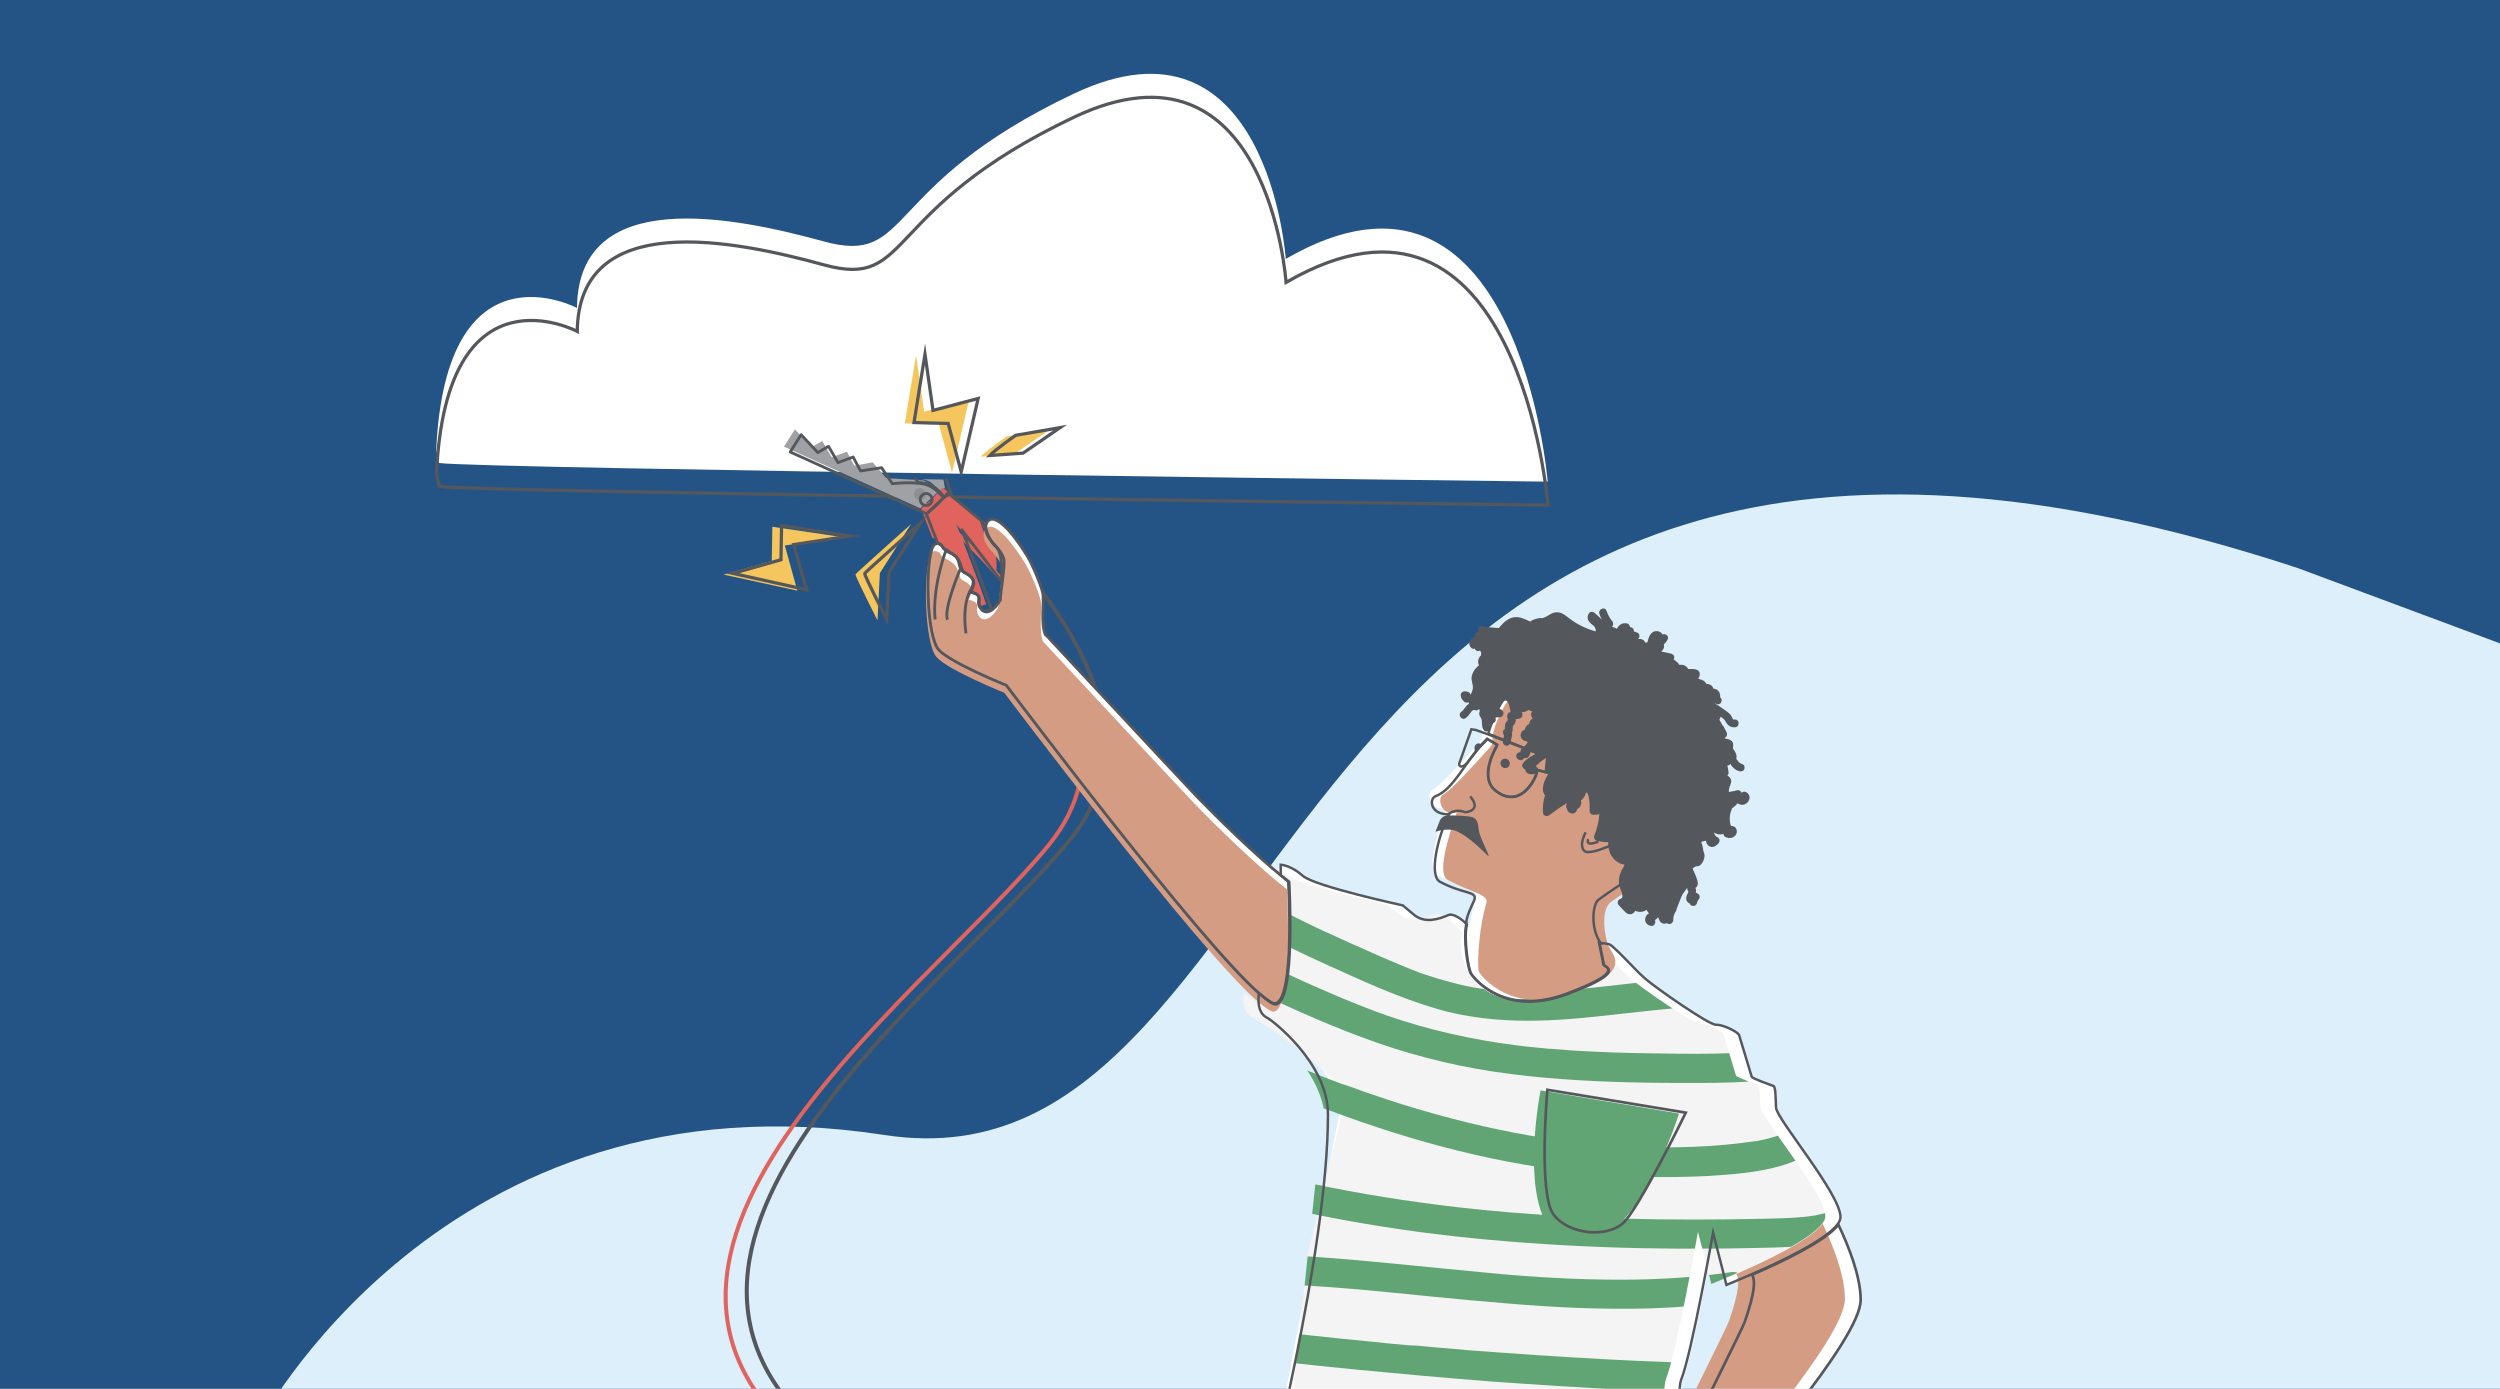 <?xml version="1.0" encoding="utf-8"?>
<!-- Generator: Adobe Illustrator 23.0.6, SVG Export Plug-In . SVG Version: 6.00 Build 0)  -->
<svg version="1.1" id="Layer_1" xmlns="http://www.w3.org/2000/svg" xmlns:xlink="http://www.w3.org/1999/xlink" x="0px" y="0px"
	 viewBox="0 0 841.9 467.7" style="enable-background:new 0 0 841.9 467.7;" xml:space="preserve">
<style type="text/css">
	.st0{clip-path:url(#SVGID_2_);fill:#235485;}
	.st1{clip-path:url(#SVGID_2_);fill:#DCEFFA;}
	.st2{clip-path:url(#SVGID_2_);fill:#FFFFFF;}
	.st3{clip-path:url(#SVGID_2_);fill:none;stroke:#54575C;stroke-width:1.097;stroke-miterlimit:10;}
	.st4{clip-path:url(#SVGID_2_);fill:none;stroke:#E0635D;stroke-width:1.358;stroke-miterlimit:10;}
	.st5{clip-path:url(#SVGID_2_);fill:none;stroke:#54575C;stroke-width:1.358;stroke-miterlimit:10;}
	.st6{clip-path:url(#SVGID_2_);}
	.st7{fill:#FFFFFF;}
	.st8{clip-path:url(#SVGID_4_);fill:#FFFFFF;}
	.st9{fill:#A0A1A4;}
	.st10{fill:#8D8F92;}
	.st11{fill:#E0635D;}
	.st12{fill:#8D8F92;stroke:#8D8F92;stroke-width:0.907;stroke-miterlimit:10;}
	.st13{fill:#4890BA;}
	.st14{clip-path:url(#SVGID_6_);fill:#F4F4F5;}
	.st15{clip-path:url(#SVGID_6_);fill:#61A575;}
	.st16{fill:#61A575;}
	.st17{fill:#D59C84;}
	.st18{fill:none;stroke:#54575C;stroke-width:0.907;stroke-miterlimit:10;}
	.st19{fill:#54575C;stroke:#54575C;stroke-width:0.907;stroke-miterlimit:10;}
	.st20{fill:none;stroke:#54575C;stroke-width:0.835;stroke-miterlimit:10;}
	.st21{fill:#54575C;}
	.st22{fill:none;stroke:#54575C;stroke-width:0.963;stroke-linecap:round;stroke-linejoin:round;stroke-miterlimit:10;}
	.st23{fill:none;stroke:#54575C;stroke-width:0.963;stroke-miterlimit:10;}
	.st24{fill:none;}
	.st25{clip-path:url(#SVGID_2_);fill:none;stroke:#54575C;stroke-width:0.907;stroke-miterlimit:10;}
	.st26{fill:#F5C65D;}
	.st27{fill:none;stroke:#54575C;stroke-width:1.097;stroke-miterlimit:10;}
</style>
<g>
	<defs>
		<rect id="SVGID_1_" x="-1.6" y="-0.6" width="844.5" height="471.3"/>
	</defs>
	<clipPath id="SVGID_2_">
		<use xlink:href="#SVGID_1_"  style="overflow:visible;"/>
	</clipPath>
	<rect x="-28.8" y="-21" class="st0" width="894.7" height="491.7"/>
	<path class="st1" d="M86.2,481.3c0,0,62.8-122,211.5-99.1c148.6,23,123.3-306.9,476.1-190.9L877.7,230L862.1,494L86.2,481.3z"/>
	<path class="st2" d="M147.8,155.9c9.8,1.9,373.4,6.3,373.4,6.3s-9.8-120.4-88.2-75c0,0-6-86.7-71.5-55.6s-53.9,58-84.1,49.7
		s-82.7-19-83.1,22.4c0,0-44.1-23.4-47.4,47.8L147.8,155.9z"/>
	<path class="st3" d="M147.9,163.8c9.8,1.9,373.4,6.3,373.4,6.3s-9.8-120.4-88.2-75c0,0-6-86.7-71.5-55.6s-53.9,58-84.1,49.7
		c-30.2-8.3-82.7-19-83.1,22.4c0,0-44.1-23.4-47.4,47.8L147.9,163.8z"/>
	<path class="st4" d="M164.7,739.9c20.5-7,40.4-15.3,60.7-22.8c46.6-17.2,79.9-51.3,101.4-95.9c23.6-48.9,9.7-94.8-37.6-122.4
		c-114.6-67.2,21.7-162.1,64.2-214.5s-49-120.2-49-120.2"/>
	<path class="st5" d="M171.8,738.2c20.5-7,40.4-15.3,60.7-22.8c46.6-17.2,79.9-51.3,101.4-95.9c23.6-48.9,9.7-94.8-37.6-122.4
		c-114.6-67.2,21.7-162.1,64.2-214.5s-45.8-120.2-45.8-120.2"/>
	<g class="st6">
		<g>
			<g>
				<g>
					<defs>
						<path id="SVGID_3_" d="M598.4,373c-0.2-3.9-0.1-6.9-0.9-7.3c-0.8-0.3-7.1-2.5-7.3-3.1s-3.9-12.8-4.2-13.9
							c-0.2-1.1-5.4-3.7-7.9-3.6c-2.4,0.1-20.2-12.4-23.6-15.3c-3.3-2.9-10.8-11.3-12.3-11.8c-0.8-0.3-2.2-0.5-3.4-0.6
							c0.7,3.4,1.4,6.8,1.4,7.3c0,0.9,8.5,2.1-12.3,9.9c-20.8,7.8-27.1-6.2-28.4-8.2c-1.1-1.6-2.7-7.4-1.5-11.9
							c-2-2.6-6.8-7.4-9.6-6.2c-3.5,1.5-8.1,3-11.8-0.1s-3.7-3.1-3.7-3.1s-29.5-6.4-33.6-9.9c-4-3.6-7.5-3.8-7.5-3.8l0,3.6
							c0.9,0.7,1.7,1.4,2.5,2c0,0,2.4,40.4-4.5,41.1c-0.8,0.1-2.7-1.2-5.4-3.5c-0.4,4.4,0.3,7.2,3.1,8.5
							c3.7,1.7,20.6,14.7,23.8,30.3c0,0-24.9,130-25.8,133.8c0,0,2.5,4.2,6.3,8.3c3.8,4,8.8,8,14.1,7.8c0.2,0,0.4,0,0.5,0
							c9.4-0.7,18.6,13.3,37.9,20.1c2.8,1,5.9,1.7,9.3,2.1c3.3,0.3,7.1,0.5,11.1,0.6c20.2,0.2,47.7-14.7,60.5-16.4h0
							c4.6-0.6,7.4-1.1,7.4-1.1s-1.1-6.5-2.4-15.5c-2.9,1.1-5.5,1.2-7.2,1.1c-1.5-0.1-5.3-1.1-9.5-2.6c-5.4-1.8-11.6-4.3-14.9-6.3
							c-5.8-3.5-3.4-12.6-3.3-14.7c0.1-2.1,12.7-5.3,16.5-7.5s9,8,10.1,7.6c2.4-0.8,4-2.1,5-3.3c-1-10.5-1.4-19.6-0.2-22.8
							c3.5-8.8,10.7-49.4,10.7-49.4l4.5,17.6c0,0,3.5-1.4,8.3-3.5c9.8-4.2,25.2-11.6,29.1-16.9c0.6-0.8,1-1.6,1-2.3
							C620.3,402.4,598.6,376.9,598.4,373z"/>
					</defs>
					<use xlink:href="#SVGID_3_"  style="overflow:visible;fill:#FFFFFF;"/>
					<clipPath id="SVGID_4_">
						<use xlink:href="#SVGID_3_"  style="overflow:visible;"/>
					</clipPath>
					<path class="st8" d="M598.4,373c-0.2-3.9-0.1-6.9-0.9-7.3c-0.8-0.3-7.1-2.5-7.3-3.1s-3.9-12.8-4.2-13.9
						c-0.2-1.1-5.4-3.7-7.9-3.6c-2.4,0.1-20.2-12.4-23.6-15.3c-3.3-2.9-10.8-11.3-12.3-11.8c-0.8-0.3-2.2-0.5-3.4-0.6
						c0.7,3.4,1.4,6.8,1.4,7.3c0,0.9,8.5,2.1-12.3,9.9c-20.8,7.8-27.1-6.2-28.4-8.2c-1.1-1.6-2.7-7.4-1.5-11.9
						c-2-2.6-6.8-7.4-9.6-6.2c-3.5,1.5-8.1,3-11.8-0.1s-3.7-3.1-3.7-3.1s-29.5-6.4-33.6-9.9c-4-3.6-7.5-3.8-7.5-3.8l0,3.6
						c0.9,0.7,1.7,1.4,2.5,2c0,0,2.4,40.4-4.5,41.1c-0.8,0.1-2.7-1.2-5.4-3.5c-0.4,4.4,0.3,7.2,3.1,8.5c3.7,1.7,32.4,21.7,31,28.2
						c0,0-32.1,132.1-33,135.9c0,0,2.5,4.2,6.3,8.3c3.8,4,8.8,8,14.1,7.8c0.2,0,0.4,0,0.5,0c9.4-0.7,18.6,13.3,37.9,20.1
						c2.8,1,5.9,1.7,9.3,2.1c3.3,0.3,7.1,0.5,11.1,0.6c20.2,0.2,47.7-14.7,60.5-16.4h0c4.6-0.6,7.4-1.1,7.4-1.1s-1.1-6.5-2.4-15.5
						c-2.9,1.1-5.5,1.2-7.2,1.1c-1.5-0.1-5.3-1.1-9.5-2.6c-5.4-1.8-11.6-4.3-14.9-6.3c-5.8-3.5-3.4-12.6-3.3-14.7
						c0.1-2.1,12.7-5.3,16.5-7.5s9,8,10.1,7.6c2.4-0.8,4-2.1,5-3.3c-1-10.5-1.4-19.6-0.2-22.8c3.5-8.8,10.7-49.4,10.7-49.4l4.5,17.6
						c0,0,3.5-1.4,8.3-3.5c9.8-4.2,25.2-11.6,29.1-16.9c0.6-0.8,1-1.6,1-2.3C620.3,402.4,598.6,376.9,598.4,373z"/>
					<path class="st8" d="M613.9,324.9c-1.9-1.6-5.4-1.9-7,0.3c-0.4,0.5-0.8,1-1.2,1.4c0,0-0.1,0.1-0.2,0.2
						c-0.2,0.1-0.4,0.3-0.4,0.3c-0.4,0.3-0.9,0.6-1.4,0.8c-0.3,0.1-0.6,0.2-0.9,0.3c-0.6,0.2-1.2,0.4-1.7,0.5
						c-0.3,0.1-0.6,0.1-0.9,0.2c0,0-0.1,0-0.1,0c-1.3,0.2-2.5,0.3-3.8,0.4c-2.6,0.1-5.3,0.1-7.9,0c-3.4-0.1-6.8,0-10.3,0.1
						c-13.8,0.6-27.5,2.8-41.2,4c-6.8,0.6-13.7,1-20.6,0.8c-1.7,0-3.4-0.1-5.2-0.2c-0.4,0-0.7-0.1-1.1-0.1c-0.1,0-0.1,0-0.2,0
						c0,0,0,0-0.1,0c-0.9-0.1-1.8-0.2-2.7-0.3c-3.4-0.4-6.7-1-10-1.8c-3.3-0.8-6.6-1.7-9.9-2.8c-0.7-0.2-1.5-0.5-2.2-0.7
						c-0.4-0.1-0.8-0.3-1.2-0.4c-0.2-0.1-0.9-0.3-0.2-0.1c0.7,0.3-0.1,0-0.2-0.1c-1.6-0.6-3.2-1.2-4.8-1.9c-6.2-2.5-12.3-5.3-18.4-8
						c-12.1-5.4-24.2-11-35.3-18.4c-0.6-0.4-1.2-0.8-1.9-1.3c-0.2-0.1-0.4-0.3-0.6-0.4c-0.5-0.3,0.3,0.2,0.3,0.2
						c-0.4-0.2-0.8-0.5-1.1-0.8c-1.1-0.8-2.2-1.4-3.6-1.3c-1.2,0.1-2.6,0.7-3.4,1.6c-1.6,1.9-1.9,5.4,0.3,7
						c11.2,8.1,23.5,14.4,36.1,20.1c12.8,5.8,25.6,11.8,39.1,15.7c13.8,3.9,28.2,4.4,42.4,3.4c14-1,27.9-3.2,41.9-4.1
						c3.5-0.2,7.1-0.4,10.6-0.4c3,0,5.9,0.1,8.9,0.1c5.7-0.1,12.1-0.7,16.8-4.3c1.3-1,2.4-2,3.4-3.3c0.8-1.1,1.4-2.2,1.3-3.6
						C615.4,327.1,614.8,325.7,613.9,324.9z"/>
					<path class="st8" d="M650.5,340.6c-1.6-2.2-4.5-3-6.9-1.5c-3,1.9-6.1,3.6-9.3,5.2c-0.4,0.2-0.7,0.3-1.1,0.5
						c0,0-0.1,0.1-0.2,0.1c-0.1,0-0.2,0.1-0.2,0.1c-0.8,0.4-1.7,0.8-2.5,1.1c-1.6,0.7-3.3,1.4-4.9,2c-3.3,1.2-6.6,2.3-9.9,3.2
						c-1.7,0.5-3.4,0.9-5.2,1.3c-0.8,0.2-1.7,0.4-2.5,0.5c-0.1,0-0.1,0-0.2,0c-0.1,0-0.2,0-0.3,0c-0.5,0.1-1,0.2-1.5,0.2
						c-15.1,2.4-30.6,1.9-45.9,1.7c-7.5-0.1-15-0.4-22.5-0.8c-1.8-0.1-3.6-0.2-5.4-0.4c-0.9-0.1-1.8-0.1-2.7-0.2
						c-0.5,0-1-0.1-1.5-0.1c-0.2,0-0.3,0-0.5,0c0,0,0,0,0,0c-3.7-0.4-7.4-0.7-11.2-1.2c-14.8-1.9-29.3-5.1-43.4-10
						c-0.8-0.3-1.7-0.6-2.5-0.9c-0.5-0.2-0.9-0.3-1.4-0.5c-0.2-0.1-0.4-0.1-0.5-0.2c0,0,0,0,0,0c-1.7-0.7-3.5-1.3-5.2-2
						c-3.5-1.4-6.9-2.8-10.3-4.3c-6.8-2.9-13.5-6-20.2-9.2c-1.7-0.8-3.4-1.6-5.1-2.4c-2.4-1.1-5.5-0.4-6.7,2.1
						c-1.1,2.3-0.4,5.5,2.1,6.7c13.6,6.4,27.2,12.8,41.3,18c14.4,5.4,29.2,9.3,44.5,11.6c15.3,2.3,30.7,3.2,46.1,3.6
						c7.7,0.2,15.4,0.2,23.1,0.2c7.8,0,15.7-0.2,23.5-1.1c15.1-1.8,29.6-6.4,42.8-13.9c1.5-0.9,3.1-1.8,4.6-2.7
						C651.2,346.1,652,342.8,650.5,340.6z"/>
					<path class="st8" d="M648,370.4c-0.2-2.7-2.4-4.8-5.2-4.7c-7,0.1-13.4,3-19.3,6.5c-2.8,1.6-5.4,3.4-8.1,5.1
						c-1.4,0.9-2.8,1.7-4.2,2.5c-0.7,0.4-1.4,0.7-2.1,1.1c-0.3,0.1-0.6,0.3-0.9,0.4c-0.2,0.1-0.3,0.2-0.5,0.2
						c-3.4,1.5-7,2.5-10.7,3.2c-0.1,0-0.2,0-0.2,0c-0.1,0-0.2,0-0.3,0c-0.5,0.1-0.9,0.1-1.4,0.2c-1,0.1-2,0.3-3,0.4
						c-1.8,0.2-3.7,0.4-5.5,0.6c-7.4,0.7-14.8,0.9-22.3,0.9c-3.7,0-7.4-0.1-11-0.3c-1.9-0.1-3.7-0.2-5.6-0.3
						c-0.9-0.1-1.8-0.1-2.7-0.2c-0.4,0-0.9-0.1-1.3-0.1c-0.2,0-0.6-0.1-0.6-0.1c-7.3-0.7-14.6-1.7-21.9-2.9
						c-14.7-2.5-29.3-6.2-43.5-10.6c-3.5-1.1-7.1-2.3-10.6-3.5c-1.8-0.6-3.6-1.2-5.3-1.9c-0.9-0.3-1.7-0.6-2.6-0.9
						c-0.2-0.1-0.4-0.1-0.6-0.2c-0.2-0.1-0.9-0.4-0.3-0.1c0.6,0.2,0,0-0.1,0c-0.3-0.1-0.6-0.2-0.9-0.3c-7-2.6-13.9-5.4-20.8-8.4
						c-1.7-0.7-3.3-1.4-5-2.2c-2.4-1.1-5.5-0.5-6.7,2.1c-1.1,2.3-0.5,5.6,2.1,6.7c14,6.2,28.3,11.8,42.9,16.6
						c14.3,4.7,28.8,8.6,43.5,11.4c15,2.9,30.2,4.6,45.4,5.1c7.5,0.2,15,0.1,22.5-0.3c7.8-0.5,15.8-1.1,23.4-3.2
						c6.9-1.9,13-5.5,19-9.3c2.7-1.7,5.5-3.5,8.3-5c0.3-0.2,0.6-0.3,0.9-0.4c0,0,0,0,0.1-0.1c0,0,0,0,0.1,0c0.7-0.3,1.5-0.7,2.2-1
						c1.4-0.6,2.9-1,4.4-1.4c0,0,0.1,0,0.1,0c0.2,0.1,0.8-0.1,1.1-0.2c0.8-0.1,1.6-0.1,2.4-0.2C645.9,375.5,648.3,373,648,370.4z"/>
					<path class="st8" d="M667.5,392.2c-1-2.6-3.6-3.9-6.3-3.2c-7.1,1.8-13.5,5.5-19.7,9.3c-3,1.8-5.9,3.7-9,5.4
						c-1.5,0.9-3,1.7-4.6,2.4c0,0-0.1,0.1-0.1,0.1c-0.1,0-0.2,0.1-0.3,0.1c-0.3,0.2-0.7,0.3-1.1,0.5c-0.8,0.4-1.7,0.7-2.5,1
						c-1.8,0.7-3.7,1.2-5.7,1.6c-0.4,0.1-0.8,0.2-1.2,0.3c-0.3,0-0.5,0.1-0.8,0.1c-1,0.2-2.1,0.3-3.1,0.4c-4.1,0.4-8.2,0.5-12.2,0.6
						c-8.3,0.2-16.6,0.3-24.9,0.3c-16.5,0-33-0.4-49.5-1.5c-4.1-0.3-8.2-0.6-12.3-0.9c-1.1-0.1-2.1-0.2-3.2-0.3
						c-0.2,0-0.7-0.1-0.8-0.1c-0.5,0-1-0.1-1.5-0.1c-2-0.2-4.1-0.4-6.1-0.6c-8.2-0.8-16.4-1.9-24.6-3.1c-16.3-2.4-32.4-5.6-48.4-9.6
						c-2-0.5-4-1-5.9-1.6c-2.5-0.7-5.5,1.2-6,3.7c-0.5,2.7,1.1,5.2,3.7,6c16,4.3,32.3,7.7,48.7,10.3c16.7,2.7,33.5,4.5,50.4,5.7
						c16.6,1.2,33.3,1.8,49.9,1.9c8.3,0,16.6,0,24.9-0.2c8.6-0.2,17.3-0.2,25.7-2c7.3-1.6,14-5.2,20.4-9.1c3-1.8,6-3.8,9.1-5.6
						c1.5-0.9,3-1.7,4.6-2.5c0.3-0.2,0.8-0.5,1.2-0.6c0,0-0.8,0.4-0.3,0.1c0.2-0.1,0.3-0.2,0.5-0.2c0.9-0.4,1.8-0.8,2.6-1.1
						c1.6-0.6,3.2-1.2,4.9-1.6C666.8,397.8,668.4,394.6,667.5,392.2z"/>
					<path class="st8" d="M593.8,433.4c-0.2-2.5-2.4-5.1-5.2-4.7c-21.1,3.1-42.6,3-63.8,1.7c-5.8-0.4-11.7-0.8-17.5-1.4
						c-22-2-44-4.6-66.1-5.9c-6.1-0.4-12.3-0.6-18.5-0.7c-2.6,0-5,2.6-4.7,5.2c0.3,2.8,2.4,4.7,5.2,4.7c13.2,0.2,26.3,1.1,39.5,2.2
						c16.6,1.5,33.2,3.4,49.8,4.7c16.4,1.4,32.8,2.2,49.2,1.7c9.2-0.3,18.3-1.1,27.4-2.4c1.3-0.2,2.5-0.6,3.4-1.6
						C593.4,436.1,593.9,434.7,593.8,433.4z"/>
					<path class="st8" d="M642.6,452.5c-1.6-2.3-4.5-2.9-6.9-1.5c-0.7,0.4-1.3,0.8-2,1.1c-0.4,0.2-0.8,0.4-1.2,0.6
						c-0.2,0.1-0.3,0.2-0.5,0.3c-0.5,0.3-0.2,0.2,0.1,0c-1.3,0.8-3,1.3-4.4,1.9c-3,1.1-6.1,2-9.2,2.7c-0.8,0.2-1.6,0.3-2.4,0.5
						c-0.1,0-0.1,0-0.2,0c-0.3-0.1-1,0.2-1.3,0.2c-1.6,0.3-3.3,0.5-4.9,0.7c-3.2,0.4-6.5,0.6-9.8,0.7c-6.7,0.2-13.4,0.1-20.1-0.2
						c-7.5-0.3-15-0.6-22.5-0.9c-15-0.7-30-1.6-45-2.7c-7.6-0.5-15.1-1.1-22.7-1.8c-1.8-0.2-3.6-0.3-5.4-0.5
						c-0.9-0.1-1.8-0.2-2.7-0.2c-0.2,0-0.4,0-0.5,0c-0.5,0-1-0.1-1.5-0.1c-3.8-0.3-7.5-0.7-11.3-1.1c-14.9-1.4-29.9-3.1-44.8-4.9
						c-1.9-0.2-3.8-0.5-5.6-0.7c-2.6-0.3-5.4,0.9-6,3.7c-0.4,2.4,1,5.6,3.7,6c15.1,1.9,30.2,3.6,45.4,5.1
						c15.5,1.5,30.9,2.9,46.4,4.1c15.1,1.1,30.2,2.1,45.4,2.8c7.6,0.4,15.3,0.7,22.9,1c6.9,0.3,13.7,0.5,20.6,0.4
						c13.9-0.2,27.8-2,40.4-8c1.5-0.7,2.9-1.5,4.3-2.3C643.4,458.1,644.1,454.7,642.6,452.5z"/>
				</g>
			</g>
			<path class="st9" d="M311.1,161.8c2.5,1.3,4.7,3.9,4.7,3.9l-5.9,5.5l-45.9-20.8l3.7-5.8l5.6,6l3.6-2.1l3.2,5.5l5.1-1.9l2.5,4.7
				l6.2-1.1l4.5,5.3"/>
			<path class="st9" d="M317.7,161.5l0.5,2.8l-2.4,1.4c0,0-0.8-4.4-6.8-4.4h-2.5"/>
			<circle class="st10" cx="309.8" cy="166.4" r="2"/>
			<path class="st11" d="M333.6,182.3c-2.8-2.5-3.8-7.8-3.8-7.8l-12.4-10.3c0,0-3.5,3.9-4.2,4.5c-1,0.8-2,1.7-3,2.6
				c1.5,3.8,2.4,6.4,3.8,9.8c0.5,0.1,1.1,0.4,1.4,1c1.4,2.5,3.6,2,5,3.9c1,1.4,0.8,4,2,4.6c0.3,0.1,0.5,0.3,0.7,0.4
				c1.8,1,2.6,1.8,2.8,2.9c0.1,0.7-0.1,1.4-0.5,2.4c-0.1,0.4-0.3,0.8-0.5,1.2c0.7,0.2,1.3,0.3,1.7,0.5c0.9,0.4,1.2,0.9,1.2,1.4
				c0.1,0.9-0.4,2,0.4,3.3c0.2,0.3,0.4,0.5,0.7,0.8c0.2,0.2,0.4,0.3,0.6,0.4c0.1,0.1,0.3,0.1,0.4,0.1c0.6,0.1,1.2-0.2,1.9-0.4
				c0.1-0.1,0.2-0.1,0.3-0.2c0,0,0,0,0,0c-3.1-9-6.5-17.9-10-26.8l13.3,17.3C335.5,194.1,336.4,184.8,333.6,182.3z"/>
			<path class="st7" d="M619.3,411.7c-4,5.4-19.4,12.7-29.1,16.9c2.4,3.2-2.5,15.7-2.5,16c0,0.6-19.4,39.6-19.4,39.6
				s-0.4,1.1-1.5,2.4c-1,1.2-2.6,2.5-5,3.3c-1.1,0.4-6.3-9.8-10.1-7.6s-16.4,5.4-16.5,7.5c-0.1,2.1-2.5,11.2,3.3,14.7
				c3.2,2,9.5,4.4,14.9,6.3c4.3,1.4,8,2.5,9.5,2.6c1.7,0.1,4.3,0,7.2-1.1c3-1.1,6.3-3.2,9.1-7.1c5.7-7.8,47.5-54.4,47.6-68.1
				C626.8,429.1,622.8,418.9,619.3,411.7z"/>
			<g>
				<g>
					<defs>
						<path id="SVGID_5_" d="M592.8,372.6c-0.2-3.9-0.1-6.9-0.9-7.3c-0.8-0.3-7.1-2.5-7.3-3.1c-0.2-0.6-3.9-12.8-4.2-13.9
							c-0.2-1.1-5.4-3.7-7.9-3.6c-2.4,0.1-20.2-12.4-23.6-15.3c-3.3-2.9-10.8-11.3-12.3-11.8c-0.8-0.3-2.2-0.5-3.4-0.6
							c0.7,3.4,1.4,6.8,1.4,7.3c0,0.9,8.5,2.1-12.3,9.9c-20.8,7.8-27.1-6.2-28.4-8.2c-1.1-1.6-2.7-7.4-1.5-11.9
							c-2-2.6-6.8-7.4-9.6-6.2c-3.5,1.5-8.1,3-11.8-0.1s-3.7-3.1-3.7-3.1s-29.5-6.4-33.6-9.9c-4-3.6-7.5-3.8-7.5-3.8l0,3.6
							c0.9,0.7,1.7,1.4,2.5,2c0,0,2.4,40.4-4.5,41.1c-0.8,0.1-2.7-1.2-5.4-3.5c-0.4,4.4,0.3,7.2,3.1,8.5
							c3.7,1.7,20.6,14.7,23.8,30.3c0,0-12.8,121.3-13.7,125.1c0,0-9.6,12.9-5.8,17c3.8,4,8.8,8,14.1,7.8c0.2,0,0.4,0,0.5,0
							c9.4-0.7,18.6,13.3,37.9,20.1c2.8,1,5.9,1.7,9.3,2.1c3.3,0.3,7.1,0.5,11.1,0.6c20.2,0.2,47.7-14.7,60.5-16.4l0,0
							c4.6-0.6,7.4-1.1,7.4-1.1s-1.1-6.5-2.4-15.5c-2.9,1.1-5.5,1.2-7.2,1.1c-1.5-0.1-5.3-1.1-9.5-2.6c-5.4-1.8-11.6-4.3-14.9-6.3
							c-5.8-3.5-3.4-12.6-3.3-14.7c0.1-2.1,12.7-5.3,16.5-7.5c3.8-2.2,9,8,10.1,7.6c2.4-0.8,4-2.1,5-3.3c-1-10.5-1.4-19.6-0.2-22.8
							c3.5-8.8,10.7-49.4,10.7-49.4l4.5,17.6c0,0,3.5-1.4,8.3-3.5c9.8-4.2,25.2-11.6,29.1-16.9c0.6-0.8,1-1.6,1-2.3
							C614.8,402,593,376.6,592.8,372.6z"/>
					</defs>
					<clipPath id="SVGID_6_">
						<use xlink:href="#SVGID_5_"  style="overflow:visible;"/>
					</clipPath>
					<path class="st14" d="M592.8,372.6c-0.2-3.9-0.1-6.9-0.9-7.3c-0.8-0.3-7.1-2.5-7.3-3.1c-0.2-0.6-3.9-12.8-4.2-13.9
						c-0.2-1.1-5.4-3.7-7.9-3.6c-2.4,0.1-20.2-12.4-23.6-15.3c-3.3-2.9-10.8-11.3-12.3-11.8c-0.8-0.3-2.2-0.5-3.4-0.6
						c0.7,3.4,1.4,6.8,1.4,7.3c0,0.9,8.5,2.1-12.3,9.9c-20.8,7.8-27.1-6.2-28.4-8.2c-1.1-1.6-2.7-7.4-1.5-11.9
						c-2-2.6-6.8-7.4-9.6-6.2c-3.5,1.5-8.1,3-11.8-0.1s-3.7-3.1-3.7-3.1s-29.5-6.4-33.6-9.9c-4-3.6-7.5-3.8-7.5-3.8l0,3.6
						c0.9,0.7,1.7,1.4,2.5,2c0,0,2.4,40.4-4.5,41.1c-0.8,0.1-2.7-1.2-5.4-3.5c-0.4,4.4,0.3,7.2,3.1,8.5c3.7,1.7,32.4,21.7,31,28.2
						c0,0-32.1,132.1-33,135.9c0,0,2.5,4.2,6.3,8.3c3.8,4,8.8,8,14.1,7.8c0.2,0,0.4,0,0.5,0c9.4-0.7,18.6,13.3,37.9,20.1
						c2.8,1,5.9,1.7,9.3,2.1c3.3,0.3,7.1,0.5,11.1,0.6c20.2,0.2,47.7-14.7,60.5-16.4l0,0c4.6-0.6,7.4-1.1,7.4-1.1s-1.1-6.5-2.4-15.5
						c-2.9,1.1-5.5,1.2-7.2,1.1c-1.5-0.1-5.3-1.1-9.5-2.6c-5.4-1.8-11.6-4.3-14.9-6.3c-5.8-3.5-3.4-12.6-3.3-14.7
						c0.1-2.1,12.7-5.3,16.5-7.5c3.8-2.2,9,8,10.1,7.6c2.4-0.8,4-2.1,5-3.3c-1-10.5-1.4-19.6-0.2-22.8c3.5-8.8,10.7-49.4,10.7-49.4
						l4.5,17.6c0,0,3.5-1.4,8.3-3.5c9.8-4.2,25.2-11.6,29.1-16.9c0.6-0.8,1-1.6,1-2.3C614.8,402,593,376.6,592.8,372.6z"/>
					<path class="st15" d="M608.3,324.6c-1.9-1.6-5.4-1.9-7,0.3c-0.4,0.5-0.8,1-1.2,1.4c0,0-0.1,0.1-0.2,0.2
						c-0.2,0.1-0.4,0.3-0.4,0.3c-0.4,0.3-0.9,0.6-1.4,0.8c-0.3,0.1-0.6,0.2-0.9,0.3c-0.6,0.2-1.2,0.4-1.7,0.5
						c-0.3,0.1-0.6,0.1-0.9,0.2c0,0-0.1,0-0.1,0c-1.3,0.2-2.5,0.3-3.8,0.4c-2.6,0.1-5.3,0.1-7.9,0c-3.4-0.1-6.8,0-10.3,0.1
						c-13.8,0.6-27.5,2.8-41.2,4c-6.8,0.6-13.7,1-20.6,0.8c-1.7,0-3.4-0.1-5.2-0.2c-0.4,0-0.7-0.1-1.1-0.1c-0.1,0-0.1,0-0.2,0
						c0,0,0,0-0.1,0c-0.9-0.1-1.8-0.2-2.7-0.3c-3.4-0.4-6.7-1-10-1.8c-3.3-0.8-6.6-1.7-9.9-2.8c-0.7-0.2-1.5-0.5-2.2-0.7
						c-0.4-0.1-0.8-0.3-1.2-0.4c-0.2-0.1-0.9-0.3-0.2-0.1c0.7,0.3-0.1,0-0.2-0.1c-1.6-0.6-3.2-1.2-4.8-1.9c-6.2-2.5-12.3-5.3-18.4-8
						c-12.1-5.4-24.2-11-35.3-18.4c-0.6-0.4-1.2-0.8-1.9-1.3c-0.2-0.1-0.4-0.3-0.6-0.4c-0.5-0.3,0.3,0.2,0.3,0.2
						c-0.4-0.2-0.8-0.5-1.1-0.8c-1.1-0.8-2.2-1.4-3.6-1.3c-1.2,0.1-2.6,0.7-3.4,1.6c-1.6,1.9-1.9,5.4,0.3,7
						c11.2,8.1,23.5,14.4,36.1,20.1c12.8,5.8,25.6,11.8,39.1,15.7c13.8,3.9,28.2,4.4,42.4,3.4c14-1,27.9-3.2,41.9-4.1
						c3.5-0.2,7.1-0.4,10.6-0.4c3,0,5.9,0.1,8.9,0.1c5.7-0.1,12.1-0.7,16.8-4.3c1.3-1,2.4-2,3.4-3.3c0.8-1.1,1.4-2.2,1.3-3.6
						C609.9,326.8,609.2,325.4,608.3,324.6z"/>
					<path class="st15" d="M644.9,340.3c-1.6-2.2-4.5-3-6.9-1.5c-3,1.9-6.1,3.6-9.3,5.2c-0.4,0.2-0.7,0.3-1.1,0.5
						c0,0-0.1,0.1-0.2,0.1c-0.1,0-0.2,0.1-0.2,0.1c-0.8,0.4-1.7,0.8-2.5,1.1c-1.6,0.7-3.3,1.4-4.9,2c-3.3,1.2-6.6,2.3-9.9,3.2
						c-1.7,0.5-3.4,0.9-5.2,1.3c-0.8,0.2-1.7,0.4-2.5,0.5c-0.1,0-0.1,0-0.2,0c-0.1,0-0.2,0-0.3,0c-0.5,0.1-1,0.2-1.5,0.2
						c-15.1,2.4-30.6,1.9-45.9,1.7c-7.5-0.1-15-0.4-22.5-0.8c-1.8-0.1-3.6-0.2-5.4-0.4c-0.9-0.1-1.8-0.1-2.7-0.2
						c-0.5,0-1-0.1-1.5-0.1c-0.2,0-0.3,0-0.5,0c0,0,0,0,0,0c-3.7-0.4-7.4-0.7-11.2-1.2c-14.8-1.9-29.3-5.1-43.4-10
						c-0.8-0.3-1.7-0.6-2.5-0.9c-0.5-0.2-0.9-0.3-1.4-0.5c-0.2-0.1-0.4-0.1-0.5-0.2c0,0,0,0,0,0c-1.7-0.7-3.5-1.3-5.2-2
						c-3.5-1.4-6.9-2.8-10.3-4.3c-6.8-2.9-13.5-6-20.2-9.2c-1.7-0.8-3.4-1.6-5.1-2.4c-2.4-1.1-5.5-0.4-6.7,2.1
						c-1.1,2.3-0.4,5.5,2.1,6.7c13.6,6.4,27.2,12.8,41.3,18c14.4,5.4,29.2,9.3,44.5,11.6c15.3,2.3,30.7,3.2,46.1,3.6
						c7.7,0.2,15.4,0.2,23.1,0.2c7.8,0,15.7-0.2,23.5-1.1c15.1-1.8,29.6-6.4,42.8-13.9c1.5-0.9,3.1-1.8,4.6-2.7
						C645.7,345.8,646.5,342.4,644.9,340.3z"/>
					<path class="st15" d="M642.5,370c-0.2-2.7-2.4-4.8-5.2-4.7c-7,0.1-13.4,3-19.3,6.5c-2.8,1.6-5.4,3.4-8.1,5.1
						c-1.4,0.9-2.8,1.7-4.2,2.5c-0.7,0.4-1.4,0.7-2.1,1.1c-0.3,0.1-0.6,0.3-0.9,0.4c-0.2,0.1-0.3,0.2-0.5,0.2
						c-3.4,1.5-7,2.5-10.7,3.2c-0.1,0-0.2,0-0.2,0c-0.1,0-0.2,0-0.3,0c-0.5,0.1-0.9,0.1-1.4,0.2c-1,0.1-2,0.3-3,0.4
						c-1.8,0.2-3.7,0.4-5.5,0.6c-7.4,0.7-14.8,0.9-22.3,0.9c-3.7,0-7.4-0.1-11-0.3c-1.9-0.1-3.7-0.2-5.6-0.3
						c-0.9-0.1-1.8-0.1-2.7-0.2c-0.4,0-0.9-0.1-1.3-0.1c-0.2,0-0.6-0.1-0.6-0.1c-7.3-0.7-14.6-1.7-21.9-2.9
						c-14.7-2.5-29.3-6.2-43.5-10.6c-3.5-1.1-7.1-2.3-10.6-3.5c-1.8-0.6-3.6-1.2-5.3-1.9c-0.9-0.3-1.7-0.6-2.6-0.9
						c-0.2-0.1-0.4-0.1-0.6-0.2c-0.2-0.1-0.9-0.4-0.3-0.1c0.6,0.2,0,0-0.1,0c-0.3-0.1-0.6-0.2-0.9-0.3c-7-2.6-13.9-5.4-20.8-8.4
						c-1.7-0.7-3.3-1.4-5-2.2c-2.4-1.1-5.5-0.5-6.7,2.1c-1.1,2.3-0.5,5.6,2.1,6.7c14,6.2,28.3,11.8,42.9,16.6
						c14.3,4.7,28.8,8.6,43.5,11.4c15,2.9,30.2,4.6,45.4,5.1c7.5,0.2,15,0.1,22.5-0.3c7.8-0.5,15.8-1.1,23.4-3.2
						c6.9-1.9,13-5.5,19-9.3c2.7-1.7,5.5-3.5,8.3-5c0.3-0.2,0.6-0.3,0.9-0.4c0,0,0,0,0.1-0.1c0,0,0,0,0.1,0c0.7-0.3,1.5-0.7,2.2-1
						c1.4-0.6,2.9-1,4.4-1.4c0,0,0.1,0,0.1,0c0.2,0.1,0.8-0.1,1.1-0.2c0.8-0.1,1.6-0.1,2.4-0.2C640.3,375.2,642.7,372.6,642.5,370z"
						/>
					<path class="st15" d="M661.9,391.8c-1-2.6-3.6-3.9-6.3-3.2c-7.1,1.8-13.5,5.5-19.7,9.3c-3,1.8-5.9,3.7-9,5.4
						c-1.5,0.9-3,1.7-4.6,2.4c0,0-0.1,0.1-0.1,0.1c-0.1,0-0.2,0.1-0.3,0.1c-0.3,0.2-0.7,0.3-1.1,0.5c-0.8,0.4-1.7,0.7-2.5,1
						c-1.8,0.7-3.7,1.2-5.7,1.6c-0.4,0.1-0.8,0.2-1.2,0.3c-0.3,0-0.5,0.1-0.8,0.1c-1,0.2-2.1,0.3-3.1,0.4c-4.1,0.4-8.2,0.5-12.2,0.6
						c-8.3,0.2-16.6,0.3-24.9,0.3c-16.5,0-33-0.4-49.5-1.5c-4.1-0.3-8.2-0.6-12.3-0.9c-1.1-0.1-2.1-0.2-3.2-0.3
						c-0.2,0-0.7-0.1-0.8-0.1c-0.5,0-1-0.1-1.5-0.1c-2-0.2-4.1-0.4-6.1-0.6c-8.2-0.8-16.4-1.9-24.6-3.1c-16.3-2.4-32.4-5.6-48.4-9.6
						c-2-0.5-4-1-5.9-1.6c-2.5-0.7-5.5,1.2-6,3.7c-0.5,2.7,1.1,5.2,3.7,6c16,4.3,32.3,7.7,48.7,10.3c16.7,2.7,33.5,4.5,50.4,5.7
						c16.6,1.2,33.3,1.8,49.9,1.9c8.3,0,16.6,0,24.9-0.2c8.6-0.2,17.3-0.2,25.7-2c7.3-1.6,14-5.2,20.4-9.1c3-1.8,6-3.8,9.1-5.6
						c1.5-0.9,3-1.7,4.6-2.5c0.3-0.2,0.8-0.5,1.2-0.6c0,0-0.8,0.4-0.3,0.1c0.2-0.1,0.3-0.2,0.5-0.2c0.9-0.4,1.8-0.8,2.6-1.1
						c1.6-0.6,3.2-1.2,4.9-1.6C661.2,397.4,662.8,394.2,661.9,391.8z"/>
					<path class="st15" d="M588.3,433.1c-0.2-2.5-2.4-5.1-5.2-4.7c-21.1,3.1-42.6,3-63.8,1.7c-5.8-0.4-11.7-0.8-17.5-1.4
						c-22-2-44-4.6-66.1-5.9c-6.1-0.4-12.3-0.6-18.5-0.7c-2.6,0-5,2.6-4.7,5.2c0.3,2.8,2.4,4.7,5.2,4.7c13.2,0.2,26.3,1.1,39.5,2.2
						c16.6,1.5,33.2,3.4,49.8,4.7c16.4,1.4,32.8,2.2,49.2,1.7c9.2-0.3,18.3-1.1,27.4-2.4c1.3-0.2,2.5-0.6,3.4-1.6
						C587.8,435.7,588.4,434.3,588.3,433.1z"/>
					<path class="st15" d="M637.1,452.2c-1.6-2.3-4.5-2.9-6.9-1.5c-0.7,0.4-1.3,0.8-2,1.1c-0.4,0.2-0.8,0.4-1.2,0.6
						c-0.2,0.1-0.3,0.2-0.5,0.3c-0.5,0.3-0.2,0.2,0.1,0c-1.3,0.8-3,1.3-4.4,1.9c-3,1.1-6.1,2-9.2,2.7c-0.8,0.2-1.6,0.3-2.4,0.5
						c-0.1,0-0.1,0-0.2,0c-0.3-0.1-1,0.2-1.3,0.2c-1.6,0.3-3.3,0.5-4.9,0.7c-3.2,0.4-6.5,0.6-9.8,0.7c-6.7,0.2-13.4,0.1-20.1-0.2
						c-7.5-0.3-15-0.6-22.5-0.9c-15-0.7-30-1.6-45-2.7c-7.6-0.5-15.1-1.1-22.7-1.8c-1.8-0.2-3.6-0.3-5.4-0.5
						c-0.9-0.1-1.8-0.2-2.7-0.2c-0.2,0-0.4,0-0.5,0c-0.5,0-1-0.1-1.5-0.1c-3.8-0.3-7.5-0.7-11.3-1.1c-14.9-1.4-29.9-3.1-44.8-4.9
						c-1.9-0.2-3.8-0.5-5.6-0.7c-2.6-0.3-5.4,0.9-6,3.7c-0.4,2.4,1,5.6,3.7,6c15.1,1.9,30.2,3.6,45.4,5.1
						c15.5,1.5,30.9,2.9,46.4,4.1c15.1,1.1,30.2,2.1,45.4,2.8c7.6,0.4,15.3,0.7,22.9,1c6.9,0.3,13.7,0.5,20.6,0.4
						c13.9-0.2,27.8-2,40.4-8c1.5-0.7,2.9-1.5,4.3-2.3C637.8,457.7,638.6,454.3,637.1,452.2z"/>
				</g>
			</g>
			<path class="st16" d="M518.8,367.2c0,0-9.7,48.8,11.4,51.4c21.1,2.6,35.2-43.6,35.2-43.6L518.8,367.2z"/>
			<path class="st7" d="M539.1,302c13.7-9.4,21.2-13.5,21-16.6c-0.2-2.4-29.2-30.8-29.2-30.8c0.8-4.9-6-13.9-8.2-14.6
				c-1.5-0.5-9.7-7.5-11.2-8.1c-0.7,0.2-4.5-1.6-4.5-1.6c-0.6,0.4-8.2,11-8,17.7c0,1.3-0.3,1.4-0.8,2c-6.1,6.8-13.4,14.8-15.7,15.9
				c-2.4,1.1-0.8,7.6,4.5,6.1c-2.8,8.1-6.9,20.8-3,22.8c8.2,4.3,14,4.8,12.9,7.9c-0.1,0.3-1.2,4.1-1.9,9c-0.8,6-1.1,13.2-0.5,14.1
				c1.3,2,11.5,14.6,32.3,6.8c20.8-7.8,11.7-13.1,11.1-16.2C537.7,316.1,534.6,305.1,539.1,302z"/>
			<path class="st17" d="M542.7,303.6c13.7-9.4,21.2-13.5,21-16.6c-0.2-2.4-29.2-30.8-29.2-30.8c0.8-4.9-6-13.9-8.2-14.6
				c-1.5-0.5-9.7-7.5-11.2-8.1c-0.7,0.2-4.5-1.6-4.5-1.6c-0.6,0.4-8.2,11-8,17.7c0,1.3-0.3,1.4-0.8,2c-6.1,6.8-13.4,14.8-15.7,15.9
				c-2.4,1.1-0.8,7.6,4.5,6.1c-2.8,8.1-6.9,20.8-3,22.8c8.2,4.3,14,4.8,12.9,7.9c-0.1,0.3-1.2,4.1-1.9,9c-0.8,6-1.1,13.2-0.5,14.1
				c1.3,2,11.5,14.6,32.3,6.8c20.8-7.8,11.7-13.1,11.1-16.2C541.2,317.7,538.2,306.7,542.7,303.6z"/>
			<path class="st7" d="M434.3,296.9c-0.8-0.6-1.6-1.3-2.5-2c-8.9-7.2-21.2-19.2-28.2-26.4c-7.6-8-51.2-54.8-51.2-54.8l-0.1,0.1
				c-1.8-3.9-0.3-11.7-1-14.4c-0.9-3.6-3.5-9.2-4.2-10.5c-0.1-0.1-0.1-0.3-0.2-0.4c0,0,0,0,0,0c-0.6-1.2-3.9-6.6-7.3-10.3
				c-2.5-2.6-4.9-4.3-6.5-3c-0.1,0.1-0.2,0.2-0.3,0.3c-0.5,0.7-0.4,0.9-0.6,1.5c0,0.1,0,0.2,0,0.3c-0.1,0.7,0,1.4,0.2,2.1
				c0.6,1.6,1.9,3.1,3.2,4.5c0.9,1,1.7,2,2.2,3.1c0.1,0.3,0.3,0.7,0.4,1c0.7,1.8-1.3,12.4-1.1,13.9c0,0,0,0.1-0.1,0.1
				c-0.3,0.5-0.6,1-0.9,1.4c-0.4,0.6-0.9,1.1-1.5,1.6c-0.1,0.1-0.2,0.2-0.3,0.3c0,0,0,0,0,0c0,0,0,0,0,0c0,0,0,0,0,0
				c-0.1,0.1-0.2,0.1-0.4,0.2c-0.5,0.3-1.2,0.6-1.9,0.4c-0.1,0-0.3-0.1-0.4-0.1c-0.2-0.1-0.4-0.2-0.6-0.4c-0.3-0.3-0.5-0.6-0.6-0.8
				c-0.8-1.3-0.3-2.4-0.4-3.3c-0.1-0.5-0.4-1-1.2-1.4c-0.4-0.2-1-0.4-1.7-0.5c0.2-0.4,0.4-0.8,0.5-1.2c0.4-0.9,0.6-1.7,0.5-2.4
				c-0.1-1.1-0.9-1.9-2.8-2.9c-0.2-0.1-0.5-0.3-0.7-0.4c-0.5-0.3-0.7-3-2-4.6c-1.6-2.1-4.1-2.2-5-3.9c-0.3-0.6-1-0.9-1.5-1
				c-0.5-0.1-1.2,0-1.6,0.8c-2.8,4.5-2.4,30.2,1.8,34.9c3.9,4.4,22.8,12,22.8,12s64.9,86.3,85.3,103.9c2.7,2.3,4.6,3.6,5.4,3.5
				C436.7,337.3,434.3,296.9,434.3,296.9z"/>
			<path class="st17" d="M433.4,299.5c-0.8-0.6-1.6-1.3-2.5-2c-8.9-7.2-21.2-19.2-28.2-26.4c-7.6-8-51.2-54.8-51.2-54.8l-0.1,0.1
				c-1.8-3.9-0.3-11.7-1-14.4c-0.9-3.6-3.5-9.2-4.2-10.5c-0.1-0.1-0.1-0.3-0.2-0.4c0,0,0,0,0,0c-0.6-1.2-3.9-6.6-7.3-10.3
				c-2.5-2.6-4.9-4.3-6.5-3c-0.1,0.1-0.2,0.2-0.3,0.3c-0.5,0.7-0.4,0.9-0.6,1.5c0,0.1,0,0.2,0,0.3c-0.1,0.7,0,1.4,0.2,2.1
				c0.6,1.6,1.9,3.1,3.2,4.5c0.9,1,1.7,2,2.2,3.1c0.1,0.3,0.3,0.7,0.4,1c0.7,1.8-1.3,12.4-1.1,13.9c0,0,0,0.1-0.1,0.1
				c-0.3,0.5-0.6,1-0.9,1.4c-0.4,0.6-0.9,1.1-1.5,1.6c-0.1,0.1-0.2,0.2-0.3,0.3c0,0,0,0,0,0c0,0,0,0,0,0c0,0,0,0,0,0
				c-0.1,0.1-0.2,0.1-0.4,0.2c-0.5,0.3-1.2,0.6-1.9,0.4c-0.1,0-0.3-0.1-0.4-0.1c-0.2-0.1-0.4-0.2-0.6-0.4c-0.3-0.3-0.5-0.6-0.6-0.8
				c-0.8-1.3-0.3-2.4-0.4-3.3c-0.1-0.5-0.4-1-1.2-1.4c-0.4-0.2-1-0.4-1.7-0.5c0.2-0.4,0.4-0.8,0.5-1.2c0.4-0.9,0.6-1.7,0.5-2.4
				c-0.1-1.1-0.9-1.9-2.8-2.9c-0.2-0.1-0.5-0.3-0.7-0.4c-0.5-0.3-0.7-3-2-4.6c-1.6-2.1-4.1-2.2-5-3.9c-0.3-0.6-1-0.9-1.5-1
				c-0.5-0.1-1.2,0-1.6,0.8c-2.8,4.5-2.4,30.2,1.8,34.9c3.9,4.4,22.8,12,22.8,12s64.9,86.3,85.3,103.9c2.7,2.3,4.6,3.6,5.4,3.5
				C435.7,339.9,433.4,299.5,433.4,299.5z"/>
			<path class="st17" d="M613.8,412.1c-4,5.4-19.4,12.7-29.1,16.9c2.4,3.2-2.5,15.7-2.5,16c0,0.6-19.4,39.6-19.4,39.6
				s-0.4,1.1-1.5,2.4c-1,1.2-2.6,2.5-5,3.3c-1.1,0.4-6.3-9.8-10.1-7.6c-3.8,2.2-16.4,5.4-16.5,7.5c-0.1,2.1-2.5,11.2,3.3,14.7
				c3.2,2,9.5,4.4,14.9,6.3c4.3,1.4,8,2.5,9.5,2.6c1.7,0.1,4.3,0,7.2-1.1c3-1.1,6.3-3.2,9.1-7.1c5.7-7.8,47.5-54.4,47.6-68.1
				C621.3,429.4,617.2,419.2,613.8,412.1z"/>
		</g>
		<path class="st18" d="M619.1,412.4c-4,5.4-19.4,12.7-29.1,16.9c2.4,3.2-2.5,15.7-2.5,16c0,0.6-19.4,39.6-19.4,39.6
			s-0.4,1.1-1.5,2.4c-1,1.2-2.6,2.5-5,3.3c-1.1,0.4-6.3-9.8-10.1-7.6c-3.8,2.2-16.4,5.4-16.5,7.5c-0.1,2.1-2.5,11.2,3.3,14.7
			c3.2,2,9.5,4.4,14.9,6.3c4.3,1.4,8,2.5,9.5,2.6c1.7,0.1,4.3,0,7.2-1.1c3-1.1,6.3-3.2,9.1-7.1c5.7-7.8,47.5-54.4,47.6-68.1
			C626.6,429.8,622.5,419.6,619.1,412.4z"/>
		<path class="st20" d="M534,280.3c0,0-2.5,4.4-0.4,6.3c2.1,1.9,14.3-4.4,14.3-4.4"/>
		<path class="st20" d="M534.9,282.6c0,0-1.5,2.7,3.4,0.8"/>
		<path class="st21" d="M579.2,281c0.3,0,0.6,0,0.9-0.1c0.1,0,0.2,0,0.3-0.1c0,0.5,0.3,0.9,0.7,1.1c0.8,0.3,1.6,0.5,2.4,0.1
			c0.8-0.3,1.4-1.1,1.4-2c0-0.8-0.4-1.5-1.1-1.7c-0.3-0.1-0.6-0.2-0.9-0.2c0,0,0,0,0,0c-0.6-1.8-0.5-3.6,0.2-5.4
			c0.1-0.1,0.1-0.3,0.1-0.4c0.7-0.5,1.4-1.1,2-1.8c0.5,0.4,1.1,0.6,1.8,0.5c2.2-0.3,3.1-3.3,0.9-4.3c-0.4-0.2-0.9-0.1-1.3,0.2
			c0,0-0.1,0-0.1,0.1c-0.2-0.6-0.8-1-1.4-0.9c-0.6,0.2-1.2,0.3-1.8,0.4c-0.3,0-0.7,0.2-1.1,0.2c0-0.1,0-0.2,0-0.3
			c0-0.4,0.1-0.9,0.2-1.3c0.2-0.7,0.7-1.5,0.6-2.2c-0.1-0.8-0.6-1.3-1.2-1.7c0,0-0.1,0-0.1-0.1c0.3-0.3,0.5-0.6,0.4-1.1
			c-0.1-0.7-0.2-1.5-0.4-2.2c0,0,0.1,0,0.1,0c0.5-0.1,0.8-0.3,0.9-0.6c0.1,0.1,0.2,0.2,0.2,0.4c0.2,0.3,0.5,0.6,0.8,0.9
			c0.6,0.6,1.2,1,2,1.2c0.7,0.2,1.4,0,1.7-0.7c0.3-0.6,0-1.5-0.7-1.7c-1.1-0.3-1.4-1-2-1.8c0.3-1.1-0.1-1.9-0.7-2.8
			c-0.2-0.3-0.4-0.5-0.4-0.8c0-0.7,0.2-1.2-0.1-1.9c-0.3-0.6-0.9-0.9-1.6-1.1c-0.3-0.1-0.9-0.1-1.1-0.3c0,0,0-0.1-0.1-0.1
			c0.2,0,0.3-0.1,0.4-0.2c0.6-0.5,0.6-1.2,0.3-1.8c-0.3-0.5-0.5-1-0.8-1.5c0-0.1,0-0.2-0.1-0.2c-0.1-0.2-0.2-0.4-0.4-0.5
			c-0.3-0.5-0.5-1-0.8-1.4c-0.1-0.2-0.2-0.4-0.3-0.5c0.2-0.4,0.4-0.7,0.4-1.1c0.1,0.1,0.3,0.2,0.4,0.3c0.5,0.4,1,0.7,1.2,1.2
			c0.7,1.4,1.8,2.3,3.4,2.1c1.6-0.2,1.4-2.8-0.3-2.6c-0.4,0.1-0.6-0.1-0.7-0.5c-0.2-0.5-0.5-1-0.9-1.4c-0.8-0.8-1.9-1.4-2.8-2.1
			c-0.7-0.5-1.5-1-2.2-1.4c0,0,0.1-0.1,0.1-0.1c0,0,0.1,0.1,0.1,0.1c0.6,0.4,1.3,0.4,1.8-0.2c0.4-0.5,0.4-1.5-0.2-1.8
			c0-0.1,0-0.3,0-0.4c0-0.4-0.1-0.7-0.2-1.1c-0.3-0.9-1.1-1.4-2-1.5c0,0,0,0-0.1,0c-0.1-0.4-0.4-0.8-0.7-1.1
			c-0.4-0.3-0.9-0.4-1.4-0.5c-0.4,0-0.3-0.1-0.6-0.5c-0.6-0.8-1.5-1-2.4-1.2c0.2-0.4,0.4-0.8,0.5-1.2c0.3-2.2-2.1-2.2-3.9-2.1
			c-0.1-0.2-0.1-0.3-0.3-0.5c-0.4-0.5-1-0.8-1.5-0.9c-0.3-0.1-0.8,0-1.2,0c-0.2-0.5-0.6-0.9-1.2-1.3c-0.2-0.2-0.4-0.4-0.7-0.5
			c0-0.1,0.1-0.1,0.1-0.2c0.4-0.9-0.2-1.6-1-1.8c-1.1-0.3-2.2-0.5-3.3-0.7c0.5-0.4,0.9-0.9,1-1.6c0-0.1-0.1-0.5-0.1-0.8
			c0.1-0.1,0.2-0.2,0.3-0.3c0.5-0.5,0.9-1,1.1-1.7c0.2-1-1-1.8-1.8-1.3c-0.6-1.1-2-1.5-3.2-0.9c-1.2,0.7-1.6,2.1-1.9,3.5
			c-0.3,0-0.5,0.1-0.8,0.1c-0.1-0.4-0.3-0.7-0.7-0.9c-0.5-0.4-1.1-0.4-1.7-0.3c0.7-0.6,0.7-1.9-0.3-2.2l-1.1-0.4
			c0.1-0.8-0.6-1.5-1.3-1.4c0-0.6-0.4-1.2-1.1-1.3c-0.8-0.1-1.6,0-2.2,0.5c-0.5,0.3-0.8,0.8-1.1,1.3c0,0-0.1,0-0.1,0
			c-0.3-0.1-0.5-0.3-0.8-0.4c-0.3-0.1-0.5-0.1-0.8-0.2c0.5-0.4,0.6-1.3,0.2-1.8c-0.9-1.1-1.5-2.3-2-3.6c-0.5-1.6-2.9-0.6-2.4,1
			c0.2,0.7,0.5,1.4,0.9,2c0,0-0.1-0.1-0.1-0.1c-0.8-0.8-1.6-1.5-2.5-2.3c-0.5-0.4-1.4-0.4-1.8,0.2c-1.1,1.7-0.1,3,1.3,4
			c0.7,0.5,1,1.2,1,2c0,0-0.1,0-0.1,0.1c-1.8-0.5-3.6-1.2-5.3-2.1c-1.8-0.9-3.3-2.1-4.9-3.3c-1.5-1.1-3.1-1.4-4.8-0.5
			c-0.7,0.4-1.4,0.9-2.2,1.2c-0.3,0.1-0.6,0.2-0.8,0.3c-0.2-0.1-0.3-0.1-0.5-0.1c-1.1,0.1-2.1,0.4-3.1,0.9c-0.1,0.1-0.3,0.2-0.4,0.3
			c-0.4-0.2-0.9-0.4-1.3-0.6c-1-0.4-2.1-0.9-3.2-0.9c-2.6-0.1-4.4,1.7-6,3.6c0,0,0,0,0,0.1c-1.9-0.1-3.7-0.3-5.6-0.6
			c-1.2-0.2-1.7,1-1.3,1.9c-0.9,0-1.4,0.8-1.3,1.6c0,0,0,0,0,0c-0.2,0.1-0.5,0.2-0.7,0.4c-0.4,0.3-0.7,0.6-0.9,1
			c-0.4,0.9-0.2,1.8,0.5,2.4c0.4,0.3,0.8,0.4,1.1,0.2c0.2,0.5,0.8,1,1.3,0.8c0.2,0,0.4-0.1,0.6-0.1c0,0.2,0.1,0.4,0.3,0.6
			c-0.1,0.3-0.1,0.6,0,0.9c-0.3,0.3-0.6,0.6-0.8,1.1c-0.2,0.5-0.3,1.1-0.2,1.6c0,0.3,0.1,0.5,0.3,0.7c0,0,0,0,0,0
			c-0.2,0.2-0.5,0.4-0.7,0.6c-0.4,0.4-0.7,0.8-1,1.2c-0.6,1-1,2.1-0.8,3.2c0.1,1,0.5,1.8,0.4,2.8c-0.1,0.7-0.4,1.4-0.7,2
			c-0.1,0-0.1,0-0.2,0c-0.1-0.4-0.3-0.7-0.7-0.8c-0.5-0.2-0.9-0.2-1.4-0.2c-0.5,0.1-1.1,0.6-1.1,1.1c0,0.9,0.3,1.6,0.9,2.1
			c0.3,0.4,0.8,0.7,1.2,0.6c0.2,0,0.4-0.1,0.6-0.1c0,0.2,0,0.3,0.1,0.5c-0.1,0-0.1,0.1-0.2,0.1c-1,0.7-1.4,1.9-2.4,2.6
			c-1.4,1,0.2,3.1,1.5,2.1c0.7-0.5,1.2-1.2,1.7-1.9c0.3-0.4,0.8-1,1.3-0.8c0.5,0.3,1.1,0.1,1.5-0.4c0.1,0.3,0.2,0.5,0.2,0.8
			c-0.3,0.7-0.2,1.3,0.2,1.9c0.2,0.4,0.4,0.6,0.5,1.1c0.1,1.2-0.1,2.2,0.6,3.3c0.9,1.4,3-0.2,2.1-1.6c0,0-0.1-0.1-0.1-0.2
			c0.2,0,0.4,0,0.7-0.1c0.2-0.1,0.4-0.2,0.5-0.4c0.1,0,0.3-0.1,0.4-0.2c0.3-0.2,0.5-0.5,0.5-0.9c0-0.3,0-0.5-0.1-0.8
			c0.5,0,1-0.1,1.6-0.1c1.3-0.2,1.5-1.9,0.4-2.5c-0.3-0.1-0.5-0.3-0.8-0.4c0.1-0.2,0.3-0.3,0.4-0.5c0.4-0.6,0.9-1.7,1.5-2.1
			c0.7-0.4,1.2,0.5,1.4,1.1c0.3,0.9,0.4,1.8,0.6,2.7c0,0,0,0,0,0c-0.9,0.1-1.3,1-1.1,1.8c0.1,0.3,0.2,0.6,0.1,0.9
			c-0.1,0.4-0.5,0.6-0.7,1c-0.1,0.4-0.2,0.7-0.2,1.1c0,0.2-0.1,0.4,0,0.7c0,0.2-0.2,0.2,0.1,0.1c-1,0.5-0.9,1.6-0.4,2.2
			c-0.1,0.7-0.3,1.4-0.4,2c-0.1,0.7,0.4,1.4,1.1,1.5c0.7,0.1,1.3-0.4,1.5-1.1l0.5-2.4c0.1-0.3,0-0.6-0.1-0.8
			c0.1-0.2,0.2-0.3,0.2-0.5c0.2-0.6,0-1.3,0.2-1.8c0.1-0.3,0.5-0.5,0.6-0.8c0.1-0.3,0.2-0.5,0.3-0.8c0-0.2,0.1-0.5,0-0.7
			c0.4-0.1,0.8-0.1,1.2-0.2c1-0.2,1.4-1.2,0.9-2.1c0,0,0-0.1-0.1-0.1c0.1,0,0.2,0,0.2,0c0.5,0,1-0.1,1.4-0.3
			c0.3-0.1,0.5-0.3,0.7-0.4c0.4,0.1,0.9,0.3,1.3,0.5c-0.4,0.4-0.5,0.9-0.3,1.6c0.1,0.3,0.3,0.5,0.5,0.8c-0.4,0.1-0.8,0.4-0.9,0.8
			c-0.1,0.3-0.3,0.6-0.4,1c-0.5,0.3-1,0.7-1.2,1.3c-0.1,0.2-0.1,0.4-0.2,0.6c-0.1,0-0.2,0.1-0.3,0.1c-0.6,0.3-1,0.8-1.1,1.5
			c-0.2,1.3,0.9,2.4,2.1,2.3c0,0.1,0.1,0.1,0.1,0.2c0,0.1,0.1,0.2,0.1,0.3c-0.3,0.4-0.7,0.8-0.9,1.2c0,0,0,0,0,0
			c-0.8,0.4-1.5,1-1.5,2c0,0-0.1,0-0.1,0c-0.2,0-0.3,0-0.5,0.1c-0.2,0.1-0.3,0.2-0.4,0.3c-0.1,0.1-0.2,0.3-0.3,0.4
			c0,0.1-0.1,0.2-0.1,0.3c0,0.2,0,0.4,0.1,0.7c0.1,0.1,0.1,0.2,0.2,0.3c0.1,0.2,0.3,0.3,0.5,0.4l0.2,0.1c0.2,0.1,0.3,0.1,0.5,0.1
			c0.2,0,0.3,0,0.5-0.1c0.2-0.1,0.3-0.2,0.4-0.3c0.1-0.1,0.2-0.2,0.3-0.4c0.1,0,0.2,0.1,0.3,0.1c0.5,0.1,1.2-0.3,1.4-0.8
			c0.1-0.4,0.2-0.7,0.4-1.1c0.2-0.1,0.4-0.1,0.6-0.2c0.6-0.2,1.2-0.2,1.7,0.1c0.1,0,0.1,0.1,0.2,0.1c-0.4,0.3-0.9,0.6-1.4,0.8
			c-1.3,0.8-2.6,1.5-3.6,2.8c-0.6,0.7-0.2,1.6,0.5,2c0.1,0,0.1,0.1,0.2,0.1c0.1,0.5,0.3,0.9,0.7,1.2c0.8,0.6,1.9,0.5,2.9,0.2
			c1.2-0.4,0.9-1.9,0.1-2.4c0,0-0.1,0-0.1-0.1c0.2-0.2,0.4-0.4,0.6-0.6c0.9-0.8,1.8-1.5,2.8-2.2c-0.1,1.3-0.3,2.6-0.4,3.9
			c-0.1,0.8,0.5,1.4,1.2,1.5c-0.5,0.8-0.9,1.6-1.3,2.5c-0.4,1.2-0.8,2.7-0.3,3.9c0.1,0.3,0.3,0.6,0.5,0.8c-0.6,1.9-0.8,3.9-0.7,5.9
			c0.1,1,1.3,1.4,2,0.9c2-1.5,4-2.9,6.1-4.2c-0.1,0.2-0.2,0.4-0.2,0.6c-0.2,0.4-0.1,1,0.2,1.4c0,0.1,0,0.2,0.1,0.3
			c0.1,0.4,0.4,0.8,0.8,1c0.8,0.5,2,0.3,2.4-0.8c0-0.1,0.1-0.3,0.1-0.4c0.3-0.2,0.6-0.4,0.9-0.7c0.3-0.5,0.6-1.1,0.5-1.7
			c0-0.2-0.1-0.3-0.1-0.5c0.3-0.2,0.6-0.5,0.8-0.8c0.5-0.6,0.7-1.2,0.9-1.9c0.4,0,0.5,0.2,0.7,0.7c0.5,1.7,0.6,3.6,0.5,5.3
			c0,0.9,0.5,1.5,1.4,1.5c0.6,0,1.3-0.1,1.9-0.2c-0.2,2.5-0.8,4.9-1.7,7.2c-0.3,0.8,0.2,1.6,1,1.8c1.2,0.2,2.4,0.4,3.7,0.4
			c-0.1,1.5,0.2,3,0.9,4.3c0.5,0.9,1.2,1.7,2.1,2.3c0.4,0.3,0.9,0.5,1.3,0.7c0.2,0.1,0.9,0.2,1.2,0.3c0,0.1-0.1,0.2-0.1,0.3
			c-0.1,0.3-0.3,0.5-0.5,0.8c-0.3,0.5-0.5,1-0.7,1.5c-0.5,1.1-0.7,2.3-0.6,3.5c0.1,1.2,0.6,2.3,1,3.4c0.1,0.4,0.4,1.8-0.3,1.9
			c-1.1,0.3-1.5,1.5-0.7,2.3l1.5,1.6c0.4,0.4,0.8,0.9,1.4,1.2c1.1,0.5,2.1-0.1,2.6-1c1.2,0.6,2.6,0.5,3.8-0.3l0.3,0.5
			c0.1,0.2,0.3,0.4,0.5,0.7c0,0-0.1,0-0.1,0.1c-0.6,0.3-1,0.8-1.1,1.4c-0.4,1.4,0.6,2.5,1.9,2.7c1.2,0.2,1.7-1.2,1.3-2
			c0.2-0.1,0.4-0.2,0.5-0.3c0.2-0.1,0.3-0.3,0.4-0.5c0,0,0,0,0.1,0c0.1,0,0.2,0.1,0.2,0.1c0.1,0.2,0.2,0.6,0.3,0.8
			c0.3,0.5,0.6,0.9,1.2,1.1c0.3,0.1,0.6,0.1,0.9,0c0.1,0,0.3-0.1,0.4-0.1c0,0,0.1,0,0.1,0c0.9,0.7,2.1,0,2.1-1.2c0-1,0.3-2,0.9-2.9
			c0.2-0.2,0.2-0.5,0.2-0.7c0.6-1.4,1.1-2.9,1.7-4.3c0.3-0.7,0.6-1.1,1.1-1.7c0.3-0.4,0.6-0.8,0.8-1.2c0,0.1,0,0.3,0,0.4
			c0,0.2,0.1,0.4,0.2,0.6c0,0,0.1,0.2,0.2,0.3c0,0.1-0.1,0.3-0.1,0.4c-0.1,0.3-0.3,0.5-0.4,0.8c-0.3,0.7-0.4,1.5,0,2.1
			c0.3,0.4,0.6,0.7,0.9,0.7c0.3,1.2,2.3,1.2,2.5-0.2c0.1-0.5,0.3-0.8,0.6-1.2c0.5-0.5,0.3-1.4-0.2-1.8c-0.3-0.2-0.5-0.3-0.8-0.3
			c0-0.1,0-0.1,0-0.2c0.1-0.4,0.1-0.7,0-1.1c0-0.1-0.1-0.3-0.2-0.4c0.2-0.1,0.4-0.3,0.5-0.4c0.5-0.6,0.4-1.4,0.2-2.1
			c-0.4-1.4-1-2.7-1.6-4c0.3-0.3,0.6-0.5,1-0.7c0.5-0.2,1.1,0,1.5-0.4c0.8-0.6,1.4-1.9,1.5-2.8c0.1-0.5,0-1.1-0.2-1.5
			c-0.2-0.5-0.2-0.9-0.3-1.4c-0.1-0.5-0.2-1.1-0.4-1.6c-0.1-0.2-0.1-0.4-0.2-0.6c0.2,0,0.4-0.1,0.4-0.1c0.4-0.1,0.8-0.2,1.2-0.3
			c0.1,0.7,0.4,1.4,1,1.8c1.2,0.8,2.5,0,3.3-1c0.5-0.7,0.3-1.7-0.5-2c-0.7-0.3-1-1-1.1-1.7c0.1,0.1,0.1,0.2,0.2,0.3
			C578,280.8,578.6,281,579.2,281z"/>
		<path class="st21" d="M508.3,256.4c0.4,1-0.1,2-1,2.2c-1,0.3-2-0.5-2-1.6c0-0.9,0.8-1.6,1.8-1.5
			C507.6,255.6,508.1,255.9,508.3,256.4z"/>
		<path class="st21" d="M496.9,253.2c0.6-0.8,1.3-1.6,1.9-2.4c-0.1-0.1-0.1-0.2-0.2-0.3c-0.6-0.4-1.5-0.1-1.9,0.7
			C496.4,252,496.5,252.8,496.9,253.2z"/>
		<path class="st22" d="M335.3,184c-2.8-2.5-3.8-7.8-3.8-7.8L319.2,166c0,0-3.5,3.9-4.2,4.5c-1,0.8-2,1.7-3,2.6
			c1.5,3.8,2.4,6.4,3.8,9.8c0.5,0.1,1.1,0.4,1.4,1c1.4,2.5,3.6,2,5,3.9c1,1.4,0.8,4,2,4.6c0.3,0.1,0.5,0.3,0.7,0.4
			c1.8,1,2.6,1.8,2.8,2.9c0.1,0.7-0.1,1.4-0.5,2.4c-0.1,0.4-0.3,0.8-0.5,1.2c0.7,0.2,1.3,0.3,1.7,0.5c0.9,0.4,1.2,0.9,1.2,1.4
			c0.1,0.9-0.4,2,0.4,3.3c0.2,0.3,0.4,0.5,0.7,0.8c0.2,0.2,0.4,0.3,0.6,0.4c0.1,0.1,0.3,0.1,0.4,0.1c0.6,0.1,1.2-0.2,1.9-0.4
			c0.1-0.1,0.2-0.1,0.3-0.2c0,0,0,0,0,0c-3.1-9-6.5-17.9-10-26.8l13.3,17.3C337.2,195.9,338.2,186.5,335.3,184z"/>
		<path class="st22" d="M434.1,297c-0.8-0.6-1.6-1.3-2.5-2c-8.9-7.2-21.2-19.2-28.2-26.4c-7.6-8-51.2-54.8-51.2-54.8l-0.1,0.1
			c-1.8-3.9-0.3-11.7-1-14.4c-0.9-3.6-3.5-9.2-4.2-10.5c-0.1-0.1-0.1-0.3-0.2-0.4c0,0,0,0,0,0c-0.6-1.2-3.9-6.6-7.3-10.3
			c-2.5-2.6-4.9-4.3-6.5-3c-0.1,0.1-0.2,0.2-0.3,0.3c-0.5,0.7-0.4,0.9-0.6,1.5c0,0.1,0,0.2,0,0.3c-0.1,0.7,0,1.4,0.2,2.1
			c0.6,1.6,1.9,3.1,3.2,4.5c0.9,1,1.7,2,2.2,3.1c0.1,0.3,0.3,0.7,0.4,1c0.7,1.8-1.3,12.4-1.1,13.9c0,0,0,0.1-0.1,0.1
			c-0.3,0.5-0.6,1-0.9,1.4c-0.4,0.6-0.9,1.1-1.5,1.6c-0.1,0.1-0.2,0.2-0.3,0.3c0,0,0,0,0,0c0,0,0,0,0,0c0,0,0,0,0,0
			c-0.1,0.1-0.2,0.1-0.4,0.2c-0.5,0.3-1.2,0.6-1.9,0.4c-0.1,0-0.3-0.1-0.4-0.1c-0.2-0.1-0.4-0.2-0.6-0.4c-0.3-0.3-0.5-0.6-0.6-0.8
			c-0.8-1.3-0.3-2.4-0.4-3.3c-0.1-0.5-0.4-1-1.2-1.4c-0.4-0.2-1-0.4-1.7-0.5c0.2-0.4,0.4-0.8,0.5-1.2c0.4-0.9,0.6-1.7,0.5-2.4
			c-0.1-1.1-0.9-1.9-2.8-2.9c-0.2-0.1-0.5-0.3-0.7-0.4c-0.5-0.3-0.7-3-2-4.6c-1.6-2.1-4.1-2.2-5-3.9c-0.3-0.6-1-0.9-1.5-1
			c-0.5-0.1-1.2,0-1.6,0.8c-2.8,4.5-2.4,30.2,1.8,34.9c3.9,4.4,22.8,12,22.8,12s64.9,86.3,85.3,103.9c2.7,2.3,4.6,3.6,5.4,3.5
			C436.4,337.4,434.1,297,434.1,297z"/>
		<path class="st23" d="M323.4,191.6c0,0-5.8,13.6-4.3,17.1"/>
		<path class="st23" d="M327.2,198.2c0,0-3.4,4-1.9,15.1"/>
		<path class="st23" d="M314.9,208.6c-1-11.1,3.6-23.1,3.6-23.1"/>
		<path class="st20" d="M487.6,274.3c0,0,2.3-2.2,5.7-0.8c0.1,0.1,6-0.4,1.8-5.3"/>
		<g>
			<g>
				<path class="st20" d="M494,311.3C494,311.3,494,311.3,494,311.3c-1.1,4.6,0.4,15,1.5,16.7c1.3,2,11.5,14.6,32.3,6.8
					c20.8-7.8,12.4-9,12.3-9.9c0-0.4-0.6-3.2-1.2-6.2c-0.1-0.3-0.1-0.7-0.2-1c0.1,0,0.3,0,0.4,0c-3.7-5.2-2.7-13.3-0.8-14.7
					c16.4-12,23.2-12.3,23-15.4c-0.2-2.4-29.2-30.8-29.2-30.8c0.8-4.9-6-13.9-8.2-14.6c-1.5-0.5-7.9-4.7-9.4-5.3
					c-0.7,0.2-5.8-5.4-5.8-5.4c-0.8,0.6-5.8,9-7.5,15.6l29.2,11.5l-0.5,4l-12.3-3.3c0.8,0.7-4.7,14.1-13.8,7.1
					c-6.2-4.7,0.5-15.4,0.5-15.5l-3.4-2l-0.1,0.1l-2.2,2.3c-5.4,5.8-9.3,14.6-15.1,16.8c-2.4,0.9-1.8,6.4,4.5,6.1
					c-3.9,7.6-6.9,20.8-3,22.8c8.2,4.3,12.5,3,11.5,6.1C496.3,303.6,493,310,494,311.3z"/>
				<path class="st20" d="M598.1,373c-0.2-3.9-0.1-6.9-0.9-7.3c-0.8-0.3-7.1-2.5-7.3-3.1c-0.2-0.6-3.9-12.8-4.2-13.9
					c-0.2-1.1-5.4-3.7-7.8-3.6c-2.4,0.1-20.2-12.4-23.6-15.3c-0.6-0.5-1.4-1.3-2.3-2.1c-2.8-2.8-6.5-6.8-8.7-8.7
					c-0.6-0.6-1.1-0.9-1.4-1c-0.7-0.2-1.9-0.4-3-0.5c-0.1,0-0.3,0-0.4,0c0.1,0.3,0.1,0.7,0.2,1c0.6,3,1.2,5.8,1.2,6.2
					c0,0.9,8.5,2.1-12.3,9.9c-20.8,7.8-31-4.8-32.3-6.8c-1.1-1.6-2.6-12.1-1.5-16.6c0,0,0,0-0.1-0.1c-1-1.3-4.3-3.6-5.8-3
					c-3.5,1.5-8.1,3-11.8-0.1c-3.7-3.1-3.7-3.1-3.7-3.1s-29.5-6.4-33.6-9.9c-4-3.6-7.5-3.8-7.5-3.8l0,3.6c0.9,0.7,1.7,1.4,2.5,2
					c0,0,2.4,40.4-4.5,41.1c-0.8,0.1-2.7-1.2-5.4-3.5c-0.4,4.4,0.3,7.2,3.1,8.5c1,0.5,20.2,14.8,20.2,32.4
					c0,46.7-21.5,129-22.2,131.8c0,0,2.5,4.2,6.3,8.3c3.8,4,8.8,8,14.1,7.8c0.2,0,0.4,0,0.5,0c1.2-0.1,2.4,0,3.5,0.4
					c0.4,0.1,0.8,0.2,1.2,0.4c0.2,0.1,0.4,0.1,0.6,0.2c0.2,0.1,0.3,0.1,0.5,0.2c0.3,0.1,0.6,0.3,0.9,0.4
					c7.6,3.8,16.4,13.2,31.2,18.5c0.7,0.3,1.4,0.5,2.2,0.7c0.7,0.2,1.5,0.4,2.3,0.6c1.6,0.4,3.2,0.6,4.9,0.8
					c0.8,0.1,1.7,0.2,2.6,0.2c2.7,0.2,5.5,0.3,8.5,0.3c5.4,0.1,11.3-1,17.2-2.5c0.7-0.2,1.4-0.4,2.1-0.6c1.4-0.4,2.8-0.8,4.2-1.2
					c0.7-0.2,1.4-0.4,2.1-0.7c0.4-0.1,0.7-0.2,1.1-0.3c0.7-0.2,1.4-0.5,2.1-0.7c1-0.4,2.1-0.7,3.1-1.1c0.7-0.2,1.4-0.5,2.1-0.7
					c0.7-0.2,1.4-0.5,2-0.7c1-0.4,2-0.7,3-1.1c0.3-0.1,0.7-0.2,1-0.4c1-0.4,1.9-0.7,2.9-1.1c0.3-0.1,0.6-0.2,0.9-0.3
					c0.6-0.2,1.2-0.5,1.9-0.7c0.6-0.2,1.2-0.4,1.8-0.6c0.6-0.2,1.2-0.4,1.8-0.6c0.6-0.2,1.1-0.4,1.7-0.6c0.6-0.2,1.1-0.4,1.6-0.5
					c2.9-0.9,5.6-1.6,7.8-1.9c4.6-0.6,7.4-1.1,7.4-1.1s-1.1-6.5-2.4-15.5c-2.9,1.1-5.5,1.2-7.2,1.1c-1.5-0.1-5.3-1.1-9.5-2.6
					c-5.4-1.8-11.6-4.3-14.9-6.3c-5.8-3.5-3.4-12.6-3.3-14.7c0.1-2.1,12.7-5.3,16.5-7.5c3.8-2.2,9,8,10.1,7.6c2.4-0.8,4-2.1,5-3.3
					c-1-10.5-1.4-19.6-0.2-22.8c3.5-8.8,10.7-49.4,10.7-49.4l4.5,17.6c0,0,3.5-1.4,8.3-3.5c9.8-4.2,25.2-11.6,29.1-16.9
					c0.6-0.8,1-1.6,1-2.3C620.1,402.4,598.3,376.9,598.1,373z"/>
			</g>
			<path class="st20" d="M491.6,256.6l3.9-11l1.4,0.2c0,0,3.4,1.2,3.4,1.2l30,11.5l-0.5,4l-12.3-3.3c0.8,0.7-4.7,14.1-13.8,7.1
				c-6.2-4.7,0.5-15.4,0.5-15.5l-3.4-2l-0.1,0.1c-0.7,0.7-1.4,1.5-2.2,2.3l-4.3,5.5C492.5,259,490.8,258.2,491.6,256.6z"/>
			<path class="st20" d="M498.6,251.2l2.2-2.3C500.1,249.6,499.4,250.4,498.6,251.2z"/>
		</g>
		<path class="st21" d="M483.4,280.1c0,0,4.3-1.5,7.1-0.2c5.3,2.4,10.7,8.7,10.8,8.4c0.2-0.5-2.4-5.1-3.1-7.9
			c-0.7-2.6-0.1-4.6-2.7-5.3c-1.7-0.4-5.7-0.5-8-0.5c-1.1,0-2.1,0.7-2.6,1.7L483.4,280.1z"/>
		<path class="st22" d="M312,173l-45.9-20.8l3.7-5.8l5.6,6l3.6-2.1l3.2,5.5l5.1-1.9l2.5,4.7l7.1-1.1l3.6,5.4c0,0,9-1.1,12.6,0.8
			c2.5,1.3,4.7,3.9,4.7,3.9L312,173z"/>
		<path class="st22" d="M318.7,161.5l1.6,4.6l-2.4,1.4c0,0-2.6-5-8.6-5l-1.1-1.3"/>
		<circle class="st22" cx="311.9" cy="168.2" r="2"/>
	</g>
	<path class="st25" d="M567.7,374.7l-46.6-7.7c0,0-3.2,35.5,2.2,42.2s17.6,7.5,23.1,2.9C551.8,407.4,567.7,374.7,567.7,374.7z"/>
	<g class="st6">
		<path class="st26" d="M295.5,208.9c0,0-7.7-15.1-7.4-15.5c0.2-0.4,18.7-16.9,18.7-16.9L296.3,193L295.5,208.9z"/>
		<path class="st26" d="M330.2,153.8c1.5-1.7,8.7-6.8,8.7-6.8l15-2.6l-12.5,8.6L330.2,153.8z"/>
		<polygon class="st26" points="308.5,119.6 311.2,138.6 326.4,134.5 320.6,159.2 316.2,143 304.7,142.6 		"/>
		<polygon class="st26" points="283.2,180.8 264.3,183.7 268.5,198.9 243.7,193.5 259.9,188.9 260.1,177.4 		"/>
	</g>
	<g class="st6">
		<path class="st27" d="M298.6,208.6c0,0-7.7-15.1-7.4-15.5c0.2-0.4,18.7-16.9,18.7-16.9l-10.5,16.5L298.6,208.6z"/>
		<path class="st27" d="M333.3,153.4c1.5-1.7,8.7-6.8,8.7-6.8l15-2.6l-12.5,8.6L333.3,153.4z"/>
		<polygon class="st27" points="311.5,119.3 314.2,138.2 329.4,134.2 323.7,158.9 319.3,142.6 307.8,142.3 		"/>
		<polygon class="st27" points="286.2,180.5 267.3,183.4 271.6,198.6 246.8,193.1 263,188.5 263.2,177 		"/>
	</g>
</g>
</svg>
